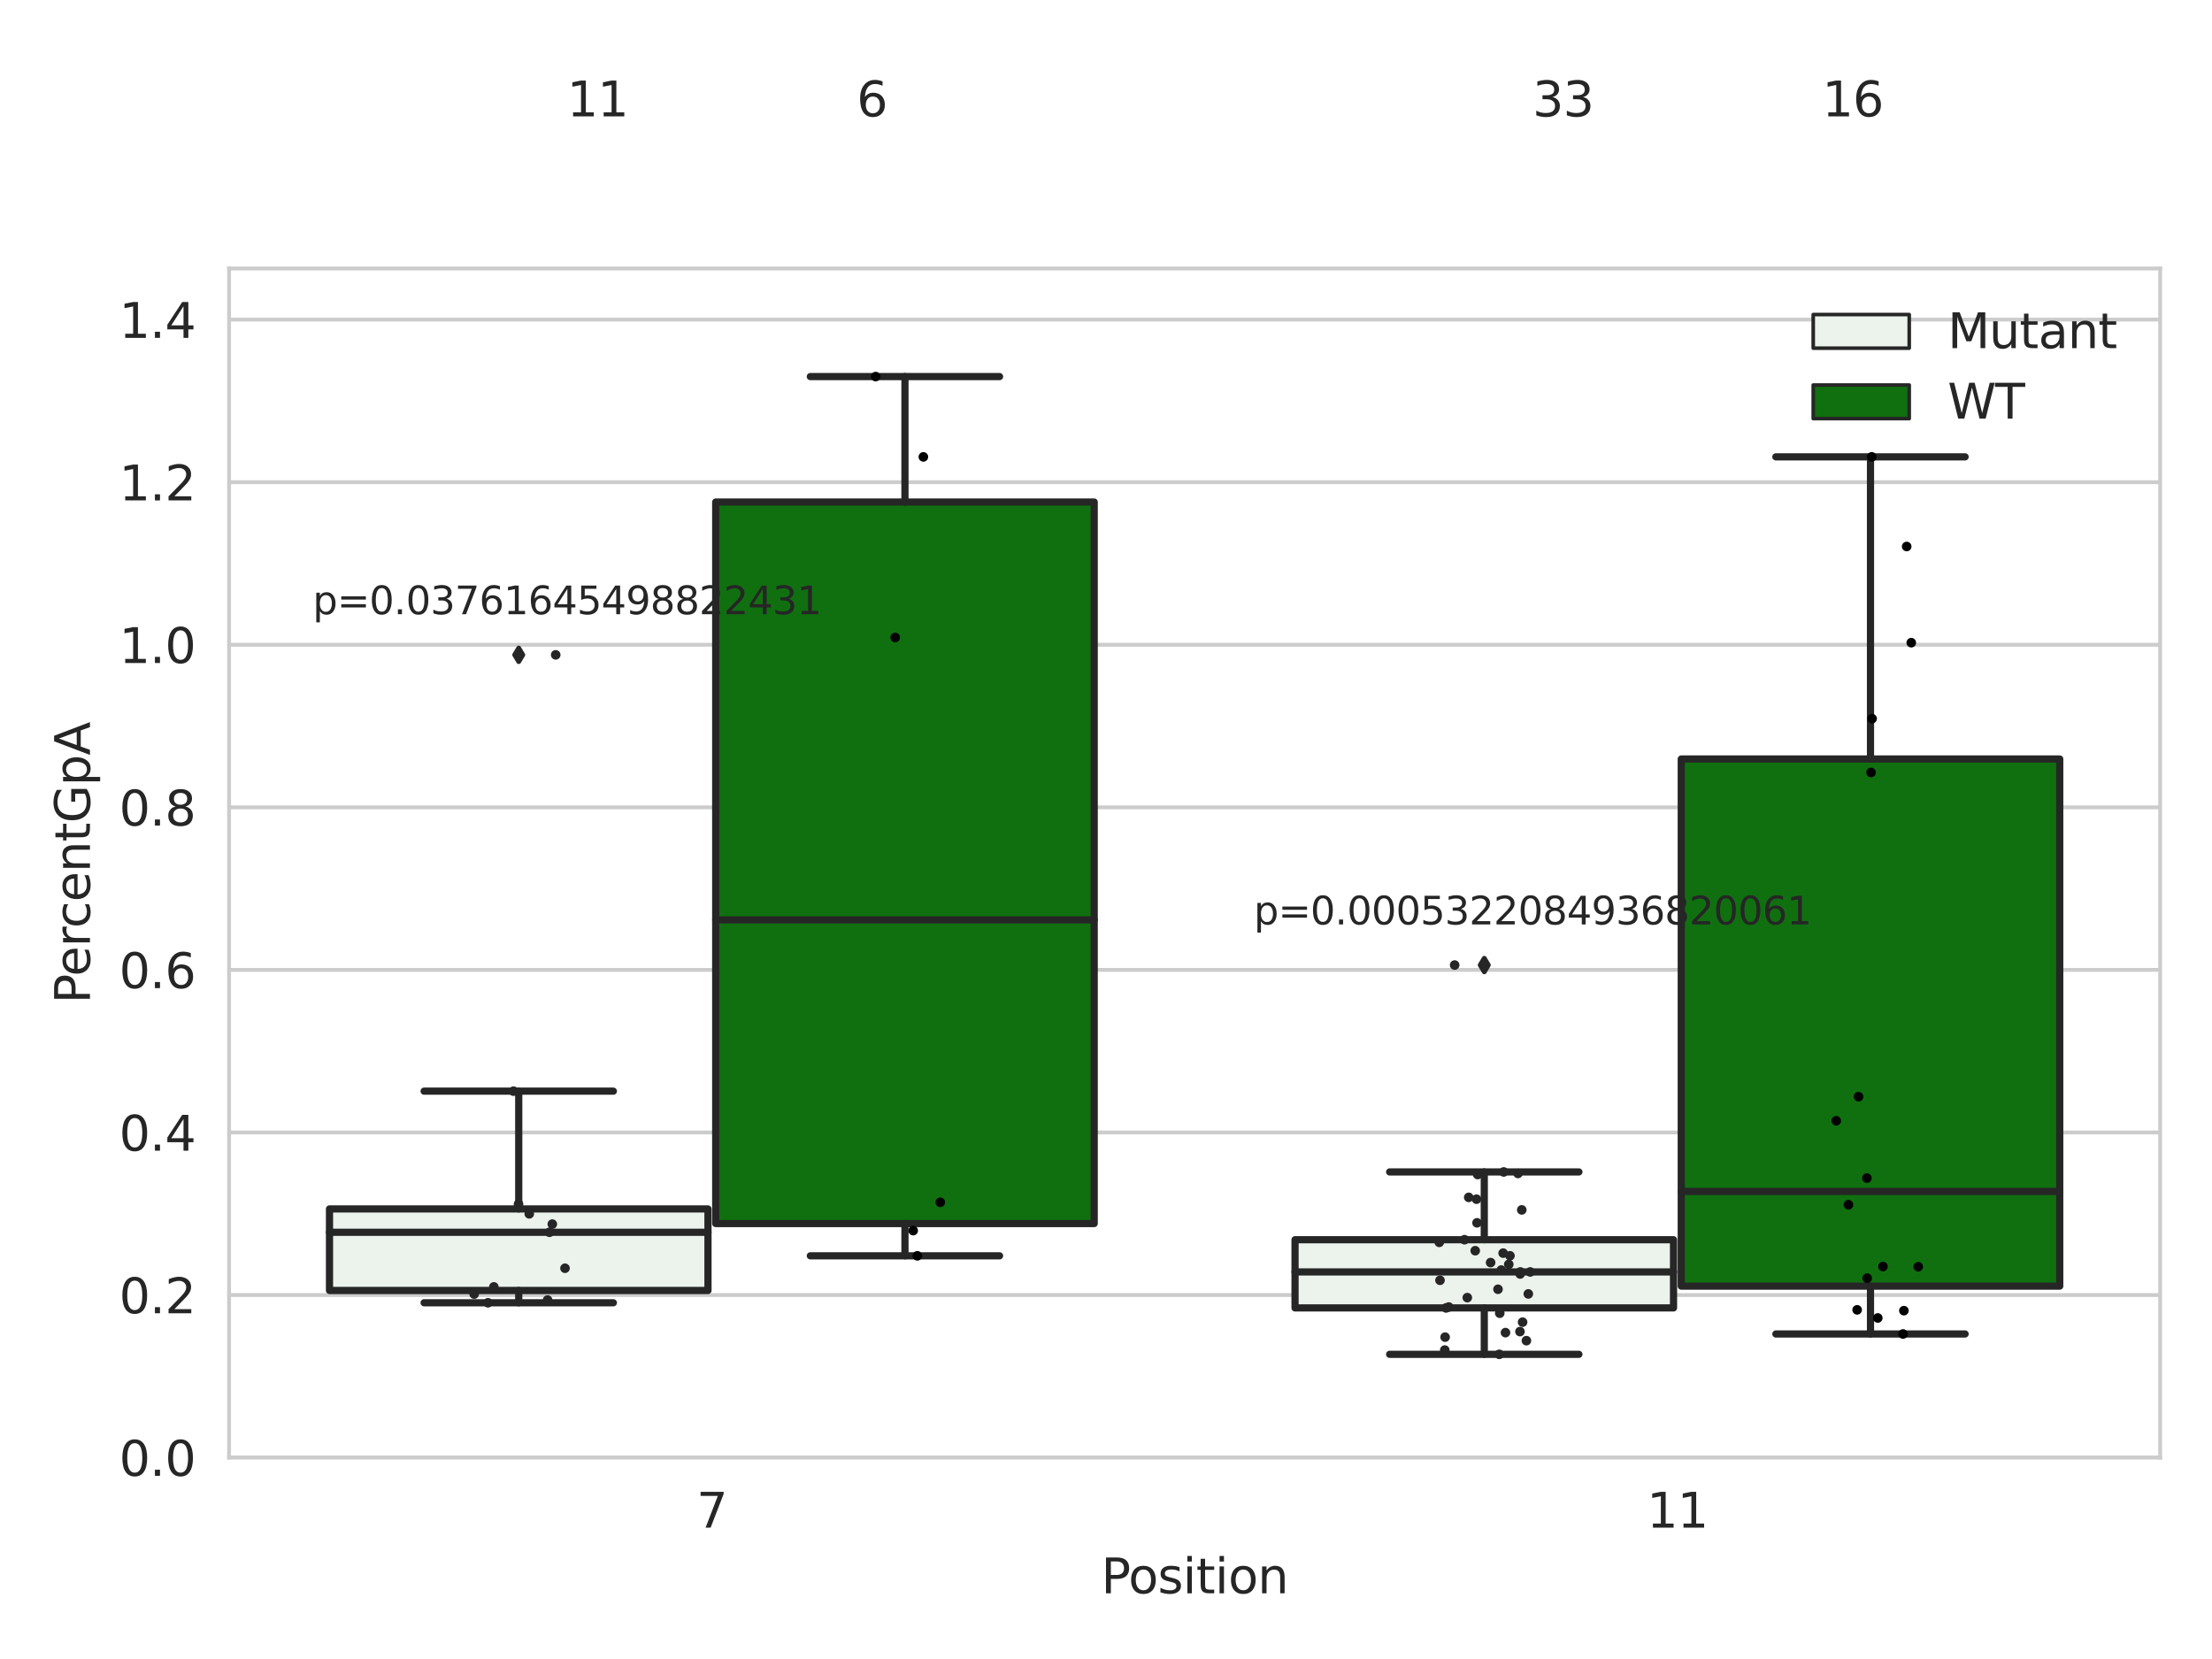 <?xml version="1.0" encoding="utf-8" standalone="no"?>
<!DOCTYPE svg PUBLIC "-//W3C//DTD SVG 1.1//EN"
  "http://www.w3.org/Graphics/SVG/1.1/DTD/svg11.dtd">
<svg xmlns:xlink="http://www.w3.org/1999/xlink" width="460.8pt" height="345.6pt" viewBox="0 0 460.8 345.6" xmlns="http://www.w3.org/2000/svg" version="1.1">
 <defs>
  <style type="text/css">*{stroke-linejoin: round; stroke-linecap: butt}</style>
 </defs>
 <g id="figure_1">
  <g id="patch_1">
   <path d="M 0 345.6 
L 460.8 345.6 
L 460.8 0 
L 0 0 
z
" style="fill: #ffffff"/>
  </g>
  <g id="axes_1">
   <g id="patch_2">
    <path d="M 47.72 303.64 
L 450 303.64 
L 450 55.93 
L 47.72 55.93 
z
" style="fill: #ffffff"/>
   </g>
   <g id="matplotlib.axis_1">
    <g id="xtick_1">
     <g id="text_1">
      <!-- 7 -->
      <g style="fill: #262626" transform="translate(145.109 318.238) scale(0.1 -0.1)">
       <defs>
        <path id="DejaVuSans-37" d="M 525 4666 
L 3525 4666 
L 3525 4397 
L 1831 0 
L 1172 0 
L 2766 4134 
L 525 4134 
L 525 4666 
z
" transform="scale(0.016)"/>
       </defs>
       <use xlink:href="#DejaVuSans-37"/>
      </g>
     </g>
    </g>
    <g id="xtick_2">
     <g id="text_2">
      <!-- 11 -->
      <g style="fill: #262626" transform="translate(343.067 318.238) scale(0.1 -0.1)">
       <defs>
        <path id="DejaVuSans-31" d="M 794 531 
L 1825 531 
L 1825 4091 
L 703 3866 
L 703 4441 
L 1819 4666 
L 2450 4666 
L 2450 531 
L 3481 531 
L 3481 0 
L 794 0 
L 794 531 
z
" transform="scale(0.016)"/>
       </defs>
       <use xlink:href="#DejaVuSans-31"/>
       <use xlink:href="#DejaVuSans-31" x="63.623"/>
      </g>
     </g>
    </g>
    <g id="text_3">
     <!-- Position -->
     <g style="fill: #262626" transform="translate(229.396 331.917) scale(0.1 -0.1)">
      <defs>
       <path id="DejaVuSans-50" d="M 1259 4147 
L 1259 2394 
L 2053 2394 
Q 2494 2394 2734 2622 
Q 2975 2850 2975 3272 
Q 2975 3691 2734 3919 
Q 2494 4147 2053 4147 
L 1259 4147 
z
M 628 4666 
L 2053 4666 
Q 2838 4666 3239 4311 
Q 3641 3956 3641 3272 
Q 3641 2581 3239 2228 
Q 2838 1875 2053 1875 
L 1259 1875 
L 1259 0 
L 628 0 
L 628 4666 
z
" transform="scale(0.016)"/>
       <path id="DejaVuSans-6f" d="M 1959 3097 
Q 1497 3097 1228 2736 
Q 959 2375 959 1747 
Q 959 1119 1226 758 
Q 1494 397 1959 397 
Q 2419 397 2687 759 
Q 2956 1122 2956 1747 
Q 2956 2369 2687 2733 
Q 2419 3097 1959 3097 
z
M 1959 3584 
Q 2709 3584 3137 3096 
Q 3566 2609 3566 1747 
Q 3566 888 3137 398 
Q 2709 -91 1959 -91 
Q 1206 -91 779 398 
Q 353 888 353 1747 
Q 353 2609 779 3096 
Q 1206 3584 1959 3584 
z
" transform="scale(0.016)"/>
       <path id="DejaVuSans-73" d="M 2834 3397 
L 2834 2853 
Q 2591 2978 2328 3040 
Q 2066 3103 1784 3103 
Q 1356 3103 1142 2972 
Q 928 2841 928 2578 
Q 928 2378 1081 2264 
Q 1234 2150 1697 2047 
L 1894 2003 
Q 2506 1872 2764 1633 
Q 3022 1394 3022 966 
Q 3022 478 2636 193 
Q 2250 -91 1575 -91 
Q 1294 -91 989 -36 
Q 684 19 347 128 
L 347 722 
Q 666 556 975 473 
Q 1284 391 1588 391 
Q 1994 391 2212 530 
Q 2431 669 2431 922 
Q 2431 1156 2273 1281 
Q 2116 1406 1581 1522 
L 1381 1569 
Q 847 1681 609 1914 
Q 372 2147 372 2553 
Q 372 3047 722 3315 
Q 1072 3584 1716 3584 
Q 2034 3584 2315 3537 
Q 2597 3491 2834 3397 
z
" transform="scale(0.016)"/>
       <path id="DejaVuSans-69" d="M 603 3500 
L 1178 3500 
L 1178 0 
L 603 0 
L 603 3500 
z
M 603 4863 
L 1178 4863 
L 1178 4134 
L 603 4134 
L 603 4863 
z
" transform="scale(0.016)"/>
       <path id="DejaVuSans-74" d="M 1172 4494 
L 1172 3500 
L 2356 3500 
L 2356 3053 
L 1172 3053 
L 1172 1153 
Q 1172 725 1289 603 
Q 1406 481 1766 481 
L 2356 481 
L 2356 0 
L 1766 0 
Q 1100 0 847 248 
Q 594 497 594 1153 
L 594 3053 
L 172 3053 
L 172 3500 
L 594 3500 
L 594 4494 
L 1172 4494 
z
" transform="scale(0.016)"/>
       <path id="DejaVuSans-6e" d="M 3513 2113 
L 3513 0 
L 2938 0 
L 2938 2094 
Q 2938 2591 2744 2837 
Q 2550 3084 2163 3084 
Q 1697 3084 1428 2787 
Q 1159 2491 1159 1978 
L 1159 0 
L 581 0 
L 581 3500 
L 1159 3500 
L 1159 2956 
Q 1366 3272 1645 3428 
Q 1925 3584 2291 3584 
Q 2894 3584 3203 3211 
Q 3513 2838 3513 2113 
z
" transform="scale(0.016)"/>
      </defs>
      <use xlink:href="#DejaVuSans-50"/>
      <use xlink:href="#DejaVuSans-6f" x="56.678"/>
      <use xlink:href="#DejaVuSans-73" x="117.859"/>
      <use xlink:href="#DejaVuSans-69" x="169.959"/>
      <use xlink:href="#DejaVuSans-74" x="197.742"/>
      <use xlink:href="#DejaVuSans-69" x="236.951"/>
      <use xlink:href="#DejaVuSans-6f" x="264.734"/>
      <use xlink:href="#DejaVuSans-6e" x="325.916"/>
     </g>
    </g>
   </g>
   <g id="matplotlib.axis_2">
    <g id="ytick_1">
     <g id="line2d_1">
      <path d="M 47.72 303.64 
L 450 303.64 
" clip-path="url(#pcd0d042f4f)" style="fill: none; stroke: #cccccc; stroke-width: 0.8; stroke-linecap: round"/>
     </g>
     <g id="text_4">
      <!-- 0.0 -->
      <g style="fill: #262626" transform="translate(24.817 307.439) scale(0.1 -0.1)">
       <defs>
        <path id="DejaVuSans-30" d="M 2034 4250 
Q 1547 4250 1301 3770 
Q 1056 3291 1056 2328 
Q 1056 1369 1301 889 
Q 1547 409 2034 409 
Q 2525 409 2770 889 
Q 3016 1369 3016 2328 
Q 3016 3291 2770 3770 
Q 2525 4250 2034 4250 
z
M 2034 4750 
Q 2819 4750 3233 4129 
Q 3647 3509 3647 2328 
Q 3647 1150 3233 529 
Q 2819 -91 2034 -91 
Q 1250 -91 836 529 
Q 422 1150 422 2328 
Q 422 3509 836 4129 
Q 1250 4750 2034 4750 
z
" transform="scale(0.016)"/>
        <path id="DejaVuSans-2e" d="M 684 794 
L 1344 794 
L 1344 0 
L 684 0 
L 684 794 
z
" transform="scale(0.016)"/>
       </defs>
       <use xlink:href="#DejaVuSans-30"/>
       <use xlink:href="#DejaVuSans-2e" x="63.623"/>
       <use xlink:href="#DejaVuSans-30" x="95.41"/>
      </g>
     </g>
    </g>
    <g id="ytick_2">
     <g id="line2d_2">
      <path d="M 47.72 269.774 
L 450 269.774 
" clip-path="url(#pcd0d042f4f)" style="fill: none; stroke: #cccccc; stroke-width: 0.8; stroke-linecap: round"/>
     </g>
     <g id="text_5">
      <!-- 0.2 -->
      <g style="fill: #262626" transform="translate(24.817 273.574) scale(0.1 -0.1)">
       <defs>
        <path id="DejaVuSans-32" d="M 1228 531 
L 3431 531 
L 3431 0 
L 469 0 
L 469 531 
Q 828 903 1448 1529 
Q 2069 2156 2228 2338 
Q 2531 2678 2651 2914 
Q 2772 3150 2772 3378 
Q 2772 3750 2511 3984 
Q 2250 4219 1831 4219 
Q 1534 4219 1204 4116 
Q 875 4013 500 3803 
L 500 4441 
Q 881 4594 1212 4672 
Q 1544 4750 1819 4750 
Q 2544 4750 2975 4387 
Q 3406 4025 3406 3419 
Q 3406 3131 3298 2873 
Q 3191 2616 2906 2266 
Q 2828 2175 2409 1742 
Q 1991 1309 1228 531 
z
" transform="scale(0.016)"/>
       </defs>
       <use xlink:href="#DejaVuSans-30"/>
       <use xlink:href="#DejaVuSans-2e" x="63.623"/>
       <use xlink:href="#DejaVuSans-32" x="95.41"/>
      </g>
     </g>
    </g>
    <g id="ytick_3">
     <g id="line2d_3">
      <path d="M 47.72 235.909 
L 450 235.909 
" clip-path="url(#pcd0d042f4f)" style="fill: none; stroke: #cccccc; stroke-width: 0.8; stroke-linecap: round"/>
     </g>
     <g id="text_6">
      <!-- 0.4 -->
      <g style="fill: #262626" transform="translate(24.817 239.708) scale(0.1 -0.1)">
       <defs>
        <path id="DejaVuSans-34" d="M 2419 4116 
L 825 1625 
L 2419 1625 
L 2419 4116 
z
M 2253 4666 
L 3047 4666 
L 3047 1625 
L 3713 1625 
L 3713 1100 
L 3047 1100 
L 3047 0 
L 2419 0 
L 2419 1100 
L 313 1100 
L 313 1709 
L 2253 4666 
z
" transform="scale(0.016)"/>
       </defs>
       <use xlink:href="#DejaVuSans-30"/>
       <use xlink:href="#DejaVuSans-2e" x="63.623"/>
       <use xlink:href="#DejaVuSans-34" x="95.41"/>
      </g>
     </g>
    </g>
    <g id="ytick_4">
     <g id="line2d_4">
      <path d="M 47.72 202.043 
L 450 202.043 
" clip-path="url(#pcd0d042f4f)" style="fill: none; stroke: #cccccc; stroke-width: 0.8; stroke-linecap: round"/>
     </g>
     <g id="text_7">
      <!-- 0.6 -->
      <g style="fill: #262626" transform="translate(24.817 205.842) scale(0.1 -0.1)">
       <defs>
        <path id="DejaVuSans-36" d="M 2113 2584 
Q 1688 2584 1439 2293 
Q 1191 2003 1191 1497 
Q 1191 994 1439 701 
Q 1688 409 2113 409 
Q 2538 409 2786 701 
Q 3034 994 3034 1497 
Q 3034 2003 2786 2293 
Q 2538 2584 2113 2584 
z
M 3366 4563 
L 3366 3988 
Q 3128 4100 2886 4159 
Q 2644 4219 2406 4219 
Q 1781 4219 1451 3797 
Q 1122 3375 1075 2522 
Q 1259 2794 1537 2939 
Q 1816 3084 2150 3084 
Q 2853 3084 3261 2657 
Q 3669 2231 3669 1497 
Q 3669 778 3244 343 
Q 2819 -91 2113 -91 
Q 1303 -91 875 529 
Q 447 1150 447 2328 
Q 447 3434 972 4092 
Q 1497 4750 2381 4750 
Q 2619 4750 2861 4703 
Q 3103 4656 3366 4563 
z
" transform="scale(0.016)"/>
       </defs>
       <use xlink:href="#DejaVuSans-30"/>
       <use xlink:href="#DejaVuSans-2e" x="63.623"/>
       <use xlink:href="#DejaVuSans-36" x="95.41"/>
      </g>
     </g>
    </g>
    <g id="ytick_5">
     <g id="line2d_5">
      <path d="M 47.72 168.177 
L 450 168.177 
" clip-path="url(#pcd0d042f4f)" style="fill: none; stroke: #cccccc; stroke-width: 0.8; stroke-linecap: round"/>
     </g>
     <g id="text_8">
      <!-- 0.8 -->
      <g style="fill: #262626" transform="translate(24.817 171.977) scale(0.1 -0.1)">
       <defs>
        <path id="DejaVuSans-38" d="M 2034 2216 
Q 1584 2216 1326 1975 
Q 1069 1734 1069 1313 
Q 1069 891 1326 650 
Q 1584 409 2034 409 
Q 2484 409 2743 651 
Q 3003 894 3003 1313 
Q 3003 1734 2745 1975 
Q 2488 2216 2034 2216 
z
M 1403 2484 
Q 997 2584 770 2862 
Q 544 3141 544 3541 
Q 544 4100 942 4425 
Q 1341 4750 2034 4750 
Q 2731 4750 3128 4425 
Q 3525 4100 3525 3541 
Q 3525 3141 3298 2862 
Q 3072 2584 2669 2484 
Q 3125 2378 3379 2068 
Q 3634 1759 3634 1313 
Q 3634 634 3220 271 
Q 2806 -91 2034 -91 
Q 1263 -91 848 271 
Q 434 634 434 1313 
Q 434 1759 690 2068 
Q 947 2378 1403 2484 
z
M 1172 3481 
Q 1172 3119 1398 2916 
Q 1625 2713 2034 2713 
Q 2441 2713 2670 2916 
Q 2900 3119 2900 3481 
Q 2900 3844 2670 4047 
Q 2441 4250 2034 4250 
Q 1625 4250 1398 4047 
Q 1172 3844 1172 3481 
z
" transform="scale(0.016)"/>
       </defs>
       <use xlink:href="#DejaVuSans-30"/>
       <use xlink:href="#DejaVuSans-2e" x="63.623"/>
       <use xlink:href="#DejaVuSans-38" x="95.41"/>
      </g>
     </g>
    </g>
    <g id="ytick_6">
     <g id="line2d_6">
      <path d="M 47.72 134.312 
L 450 134.312 
" clip-path="url(#pcd0d042f4f)" style="fill: none; stroke: #cccccc; stroke-width: 0.8; stroke-linecap: round"/>
     </g>
     <g id="text_9">
      <!-- 1.0 -->
      <g style="fill: #262626" transform="translate(24.817 138.111) scale(0.1 -0.1)">
       <use xlink:href="#DejaVuSans-31"/>
       <use xlink:href="#DejaVuSans-2e" x="63.623"/>
       <use xlink:href="#DejaVuSans-30" x="95.41"/>
      </g>
     </g>
    </g>
    <g id="ytick_7">
     <g id="line2d_7">
      <path d="M 47.72 100.446 
L 450 100.446 
" clip-path="url(#pcd0d042f4f)" style="fill: none; stroke: #cccccc; stroke-width: 0.8; stroke-linecap: round"/>
     </g>
     <g id="text_10">
      <!-- 1.2 -->
      <g style="fill: #262626" transform="translate(24.817 104.245) scale(0.1 -0.1)">
       <use xlink:href="#DejaVuSans-31"/>
       <use xlink:href="#DejaVuSans-2e" x="63.623"/>
       <use xlink:href="#DejaVuSans-32" x="95.41"/>
      </g>
     </g>
    </g>
    <g id="ytick_8">
     <g id="line2d_8">
      <path d="M 47.72 66.58 
L 450 66.58 
" clip-path="url(#pcd0d042f4f)" style="fill: none; stroke: #cccccc; stroke-width: 0.8; stroke-linecap: round"/>
     </g>
     <g id="text_11">
      <!-- 1.4 -->
      <g style="fill: #262626" transform="translate(24.817 70.38) scale(0.1 -0.1)">
       <use xlink:href="#DejaVuSans-31"/>
       <use xlink:href="#DejaVuSans-2e" x="63.623"/>
       <use xlink:href="#DejaVuSans-34" x="95.41"/>
      </g>
     </g>
    </g>
    <g id="text_12">
     <!-- PercentGpA -->
     <g style="fill: #262626" transform="translate(18.737 209.062) rotate(-90) scale(0.1 -0.1)">
      <defs>
       <path id="DejaVuSans-65" d="M 3597 1894 
L 3597 1613 
L 953 1613 
Q 991 1019 1311 708 
Q 1631 397 2203 397 
Q 2534 397 2845 478 
Q 3156 559 3463 722 
L 3463 178 
Q 3153 47 2828 -22 
Q 2503 -91 2169 -91 
Q 1331 -91 842 396 
Q 353 884 353 1716 
Q 353 2575 817 3079 
Q 1281 3584 2069 3584 
Q 2775 3584 3186 3129 
Q 3597 2675 3597 1894 
z
M 3022 2063 
Q 3016 2534 2758 2815 
Q 2500 3097 2075 3097 
Q 1594 3097 1305 2825 
Q 1016 2553 972 2059 
L 3022 2063 
z
" transform="scale(0.016)"/>
       <path id="DejaVuSans-72" d="M 2631 2963 
Q 2534 3019 2420 3045 
Q 2306 3072 2169 3072 
Q 1681 3072 1420 2755 
Q 1159 2438 1159 1844 
L 1159 0 
L 581 0 
L 581 3500 
L 1159 3500 
L 1159 2956 
Q 1341 3275 1631 3429 
Q 1922 3584 2338 3584 
Q 2397 3584 2469 3576 
Q 2541 3569 2628 3553 
L 2631 2963 
z
" transform="scale(0.016)"/>
       <path id="DejaVuSans-63" d="M 3122 3366 
L 3122 2828 
Q 2878 2963 2633 3030 
Q 2388 3097 2138 3097 
Q 1578 3097 1268 2742 
Q 959 2388 959 1747 
Q 959 1106 1268 751 
Q 1578 397 2138 397 
Q 2388 397 2633 464 
Q 2878 531 3122 666 
L 3122 134 
Q 2881 22 2623 -34 
Q 2366 -91 2075 -91 
Q 1284 -91 818 406 
Q 353 903 353 1747 
Q 353 2603 823 3093 
Q 1294 3584 2113 3584 
Q 2378 3584 2631 3529 
Q 2884 3475 3122 3366 
z
" transform="scale(0.016)"/>
       <path id="DejaVuSans-47" d="M 3809 666 
L 3809 1919 
L 2778 1919 
L 2778 2438 
L 4434 2438 
L 4434 434 
Q 4069 175 3628 42 
Q 3188 -91 2688 -91 
Q 1594 -91 976 548 
Q 359 1188 359 2328 
Q 359 3472 976 4111 
Q 1594 4750 2688 4750 
Q 3144 4750 3555 4637 
Q 3966 4525 4313 4306 
L 4313 3634 
Q 3963 3931 3569 4081 
Q 3175 4231 2741 4231 
Q 1884 4231 1454 3753 
Q 1025 3275 1025 2328 
Q 1025 1384 1454 906 
Q 1884 428 2741 428 
Q 3075 428 3337 486 
Q 3600 544 3809 666 
z
" transform="scale(0.016)"/>
       <path id="DejaVuSans-70" d="M 1159 525 
L 1159 -1331 
L 581 -1331 
L 581 3500 
L 1159 3500 
L 1159 2969 
Q 1341 3281 1617 3432 
Q 1894 3584 2278 3584 
Q 2916 3584 3314 3078 
Q 3713 2572 3713 1747 
Q 3713 922 3314 415 
Q 2916 -91 2278 -91 
Q 1894 -91 1617 61 
Q 1341 213 1159 525 
z
M 3116 1747 
Q 3116 2381 2855 2742 
Q 2594 3103 2138 3103 
Q 1681 3103 1420 2742 
Q 1159 2381 1159 1747 
Q 1159 1113 1420 752 
Q 1681 391 2138 391 
Q 2594 391 2855 752 
Q 3116 1113 3116 1747 
z
" transform="scale(0.016)"/>
       <path id="DejaVuSans-41" d="M 2188 4044 
L 1331 1722 
L 3047 1722 
L 2188 4044 
z
M 1831 4666 
L 2547 4666 
L 4325 0 
L 3669 0 
L 3244 1197 
L 1141 1197 
L 716 0 
L 50 0 
L 1831 4666 
z
" transform="scale(0.016)"/>
      </defs>
      <use xlink:href="#DejaVuSans-50"/>
      <use xlink:href="#DejaVuSans-65" x="56.678"/>
      <use xlink:href="#DejaVuSans-72" x="118.201"/>
      <use xlink:href="#DejaVuSans-63" x="157.064"/>
      <use xlink:href="#DejaVuSans-65" x="212.045"/>
      <use xlink:href="#DejaVuSans-6e" x="273.568"/>
      <use xlink:href="#DejaVuSans-74" x="336.947"/>
      <use xlink:href="#DejaVuSans-47" x="376.156"/>
      <use xlink:href="#DejaVuSans-70" x="453.646"/>
      <use xlink:href="#DejaVuSans-41" x="517.123"/>
     </g>
    </g>
   </g>
   <g id="patch_3">
    <path d="M 68.639 268.831 
L 147.485 268.831 
L 147.485 251.844 
L 68.639 251.844 
L 68.639 268.831 
z
" clip-path="url(#pcd0d042f4f)" style="fill: #ecf2ec; stroke: #262626; stroke-width: 1.5; stroke-linejoin: miter"/>
   </g>
   <g id="patch_4">
    <path d="M 149.095 254.885 
L 227.941 254.885 
L 227.941 104.585 
L 149.095 104.585 
L 149.095 254.885 
z
" clip-path="url(#pcd0d042f4f)" style="fill: #107010; stroke: #262626; stroke-width: 1.5; stroke-linejoin: miter"/>
   </g>
   <g id="patch_5">
    <path d="M 269.779 272.467 
L 348.625 272.467 
L 348.625 258.253 
L 269.779 258.253 
L 269.779 272.467 
z
" clip-path="url(#pcd0d042f4f)" style="fill: #ecf2ec; stroke: #262626; stroke-width: 1.5; stroke-linejoin: miter"/>
   </g>
   <g id="patch_6">
    <path d="M 350.235 267.923 
L 429.081 267.923 
L 429.081 158.115 
L 350.235 158.115 
L 350.235 267.923 
z
" clip-path="url(#pcd0d042f4f)" style="fill: #107010; stroke: #262626; stroke-width: 1.5; stroke-linejoin: miter"/>
   </g>
   <g id="patch_7">
    <path d="M 148.29 303.64 
L 148.29 303.64 
L 148.29 303.64 
L 148.29 303.64 
z
" clip-path="url(#pcd0d042f4f)" style="fill: #ecf2ec; stroke: #262626; stroke-width: 0.75; stroke-linejoin: miter"/>
   </g>
   <g id="patch_8">
    <path d="M 148.29 303.64 
L 148.29 303.64 
L 148.29 303.64 
L 148.29 303.64 
z
" clip-path="url(#pcd0d042f4f)" style="fill: #107010; stroke: #262626; stroke-width: 0.75; stroke-linejoin: miter"/>
   </g>
   <g id="PathCollection_1"/>
   <g id="PathCollection_2"/>
   <g id="line2d_9">
    <path d="M 108.062 268.831 
L 108.062 271.39 
" clip-path="url(#pcd0d042f4f)" style="fill: none; stroke: #262626; stroke-width: 1.5; stroke-linecap: round"/>
   </g>
   <g id="line2d_10">
    <path d="M 108.062 251.844 
L 108.062 227.308 
" clip-path="url(#pcd0d042f4f)" style="fill: none; stroke: #262626; stroke-width: 1.5; stroke-linecap: round"/>
   </g>
   <g id="line2d_11">
    <path d="M 88.35 271.39 
L 127.774 271.39 
" clip-path="url(#pcd0d042f4f)" style="fill: none; stroke: #262626; stroke-width: 1.5; stroke-linecap: round"/>
   </g>
   <g id="line2d_12">
    <path d="M 88.35 227.308 
L 127.774 227.308 
" clip-path="url(#pcd0d042f4f)" style="fill: none; stroke: #262626; stroke-width: 1.5; stroke-linecap: round"/>
   </g>
   <g id="line2d_13">
    <defs>
     <path id="m88ed0e030f" d="M -0 1.414 
L 0.849 0 
L 0 -1.414 
L -0.849 -0 
z
" style="stroke: #262626; stroke-linejoin: miter"/>
    </defs>
    <g clip-path="url(#pcd0d042f4f)">
     <use xlink:href="#m88ed0e030f" x="108.062" y="136.416" style="fill: #262626; stroke: #262626; stroke-linejoin: miter"/>
    </g>
   </g>
   <g id="line2d_14">
    <path d="M 188.518 254.885 
L 188.518 261.612 
" clip-path="url(#pcd0d042f4f)" style="fill: none; stroke: #262626; stroke-width: 1.5; stroke-linecap: round"/>
   </g>
   <g id="line2d_15">
    <path d="M 188.518 104.585 
L 188.518 78.449 
" clip-path="url(#pcd0d042f4f)" style="fill: none; stroke: #262626; stroke-width: 1.5; stroke-linecap: round"/>
   </g>
   <g id="line2d_16">
    <path d="M 168.806 261.612 
L 208.23 261.612 
" clip-path="url(#pcd0d042f4f)" style="fill: none; stroke: #262626; stroke-width: 1.5; stroke-linecap: round"/>
   </g>
   <g id="line2d_17">
    <path d="M 168.806 78.449 
L 208.23 78.449 
" clip-path="url(#pcd0d042f4f)" style="fill: none; stroke: #262626; stroke-width: 1.5; stroke-linecap: round"/>
   </g>
   <g id="line2d_18"/>
   <g id="line2d_19">
    <path d="M 309.202 272.467 
L 309.202 282.131 
" clip-path="url(#pcd0d042f4f)" style="fill: none; stroke: #262626; stroke-width: 1.5; stroke-linecap: round"/>
   </g>
   <g id="line2d_20">
    <path d="M 309.202 258.253 
L 309.202 244.137 
" clip-path="url(#pcd0d042f4f)" style="fill: none; stroke: #262626; stroke-width: 1.5; stroke-linecap: round"/>
   </g>
   <g id="line2d_21">
    <path d="M 289.49 282.131 
L 328.914 282.131 
" clip-path="url(#pcd0d042f4f)" style="fill: none; stroke: #262626; stroke-width: 1.5; stroke-linecap: round"/>
   </g>
   <g id="line2d_22">
    <path d="M 289.49 244.137 
L 328.914 244.137 
" clip-path="url(#pcd0d042f4f)" style="fill: none; stroke: #262626; stroke-width: 1.5; stroke-linecap: round"/>
   </g>
   <g id="line2d_23">
    <g clip-path="url(#pcd0d042f4f)">
     <use xlink:href="#m88ed0e030f" x="309.202" y="201.038" style="fill: #262626; stroke: #262626; stroke-linejoin: miter"/>
    </g>
   </g>
   <g id="line2d_24">
    <path d="M 389.658 267.923 
L 389.658 277.892 
" clip-path="url(#pcd0d042f4f)" style="fill: none; stroke: #262626; stroke-width: 1.5; stroke-linecap: round"/>
   </g>
   <g id="line2d_25">
    <path d="M 389.658 158.115 
L 389.658 95.17 
" clip-path="url(#pcd0d042f4f)" style="fill: none; stroke: #262626; stroke-width: 1.5; stroke-linecap: round"/>
   </g>
   <g id="line2d_26">
    <path d="M 369.946 277.892 
L 409.37 277.892 
" clip-path="url(#pcd0d042f4f)" style="fill: none; stroke: #262626; stroke-width: 1.5; stroke-linecap: round"/>
   </g>
   <g id="line2d_27">
    <path d="M 369.946 95.17 
L 409.37 95.17 
" clip-path="url(#pcd0d042f4f)" style="fill: none; stroke: #262626; stroke-width: 1.5; stroke-linecap: round"/>
   </g>
   <g id="line2d_28"/>
   <g id="line2d_29">
    <path d="M 68.639 256.707 
L 147.485 256.707 
" clip-path="url(#pcd0d042f4f)" style="fill: none; stroke: #262626; stroke-width: 1.5; stroke-linecap: round"/>
   </g>
   <g id="line2d_30">
    <path d="M 149.095 191.633 
L 227.941 191.633 
" clip-path="url(#pcd0d042f4f)" style="fill: none; stroke: #262626; stroke-width: 1.5; stroke-linecap: round"/>
   </g>
   <g id="line2d_31">
    <path d="M 269.779 264.968 
L 348.625 264.968 
" clip-path="url(#pcd0d042f4f)" style="fill: none; stroke: #262626; stroke-width: 1.5; stroke-linecap: round"/>
   </g>
   <g id="line2d_32">
    <path d="M 350.235 248.191 
L 429.081 248.191 
" clip-path="url(#pcd0d042f4f)" style="fill: none; stroke: #262626; stroke-width: 1.5; stroke-linecap: round"/>
   </g>
   <g id="patch_9">
    <path d="M 47.72 303.64 
L 47.72 55.93 
" style="fill: none; stroke: #cccccc; stroke-width: 0.8; stroke-linejoin: miter; stroke-linecap: square"/>
   </g>
   <g id="patch_10">
    <path d="M 450 303.64 
L 450 55.93 
" style="fill: none; stroke: #cccccc; stroke-width: 0.8; stroke-linejoin: miter; stroke-linecap: square"/>
   </g>
   <g id="patch_11">
    <path d="M 47.72 303.64 
L 450 303.64 
" style="fill: none; stroke: #cccccc; stroke-width: 0.8; stroke-linejoin: miter; stroke-linecap: square"/>
   </g>
   <g id="patch_12">
    <path d="M 47.72 55.93 
L 450 55.93 
" style="fill: none; stroke: #cccccc; stroke-width: 0.8; stroke-linejoin: miter; stroke-linecap: square"/>
   </g>
   <g id="PathCollection_3">
    <defs>
     <path id="C0_0_307a2c5c1e" d="M 0 1 
C 0.265 1 0.52 0.895 0.707 0.707 
C 0.895 0.52 1 0.265 1 -0 
C 1 -0.265 0.895 -0.52 0.707 -0.707 
C 0.52 -0.895 0.265 -1 0 -1 
C -0.265 -1 -0.52 -0.895 -0.707 -0.707 
C -0.895 -0.52 -1 -0.265 -1 0 
C -1 0.265 -0.895 0.52 -0.707 0.707 
C -0.52 0.895 -0.265 1 0 1 
z
"/>
    </defs>
    <g clip-path="url(#pcd0d042f4f)">
     <use xlink:href="#C0_0_307a2c5c1e" x="115.059" y="255.005" style="fill: #262626"/>
    </g>
    <g clip-path="url(#pcd0d042f4f)">
     <use xlink:href="#C0_0_307a2c5c1e" x="108.02" y="250.822" style="fill: #262626"/>
    </g>
    <g clip-path="url(#pcd0d042f4f)">
     <use xlink:href="#C0_0_307a2c5c1e" x="115.766" y="136.416" style="fill: #262626"/>
    </g>
    <g clip-path="url(#pcd0d042f4f)">
     <use xlink:href="#C0_0_307a2c5c1e" x="106.975" y="227.308" style="fill: #262626"/>
    </g>
    <g clip-path="url(#pcd0d042f4f)">
     <use xlink:href="#C0_0_307a2c5c1e" x="114.466" y="256.707" style="fill: #262626"/>
    </g>
    <g clip-path="url(#pcd0d042f4f)">
     <use xlink:href="#C0_0_307a2c5c1e" x="98.779" y="269.579" style="fill: #262626"/>
    </g>
    <g clip-path="url(#pcd0d042f4f)">
     <use xlink:href="#C0_0_307a2c5c1e" x="114.075" y="270.815" style="fill: #262626"/>
    </g>
    <g clip-path="url(#pcd0d042f4f)">
     <use xlink:href="#C0_0_307a2c5c1e" x="101.652" y="271.39" style="fill: #262626"/>
    </g>
    <g clip-path="url(#pcd0d042f4f)">
     <use xlink:href="#C0_0_307a2c5c1e" x="102.88" y="268.084" style="fill: #262626"/>
    </g>
    <g clip-path="url(#pcd0d042f4f)">
     <use xlink:href="#C0_0_307a2c5c1e" x="110.255" y="252.865" style="fill: #262626"/>
    </g>
    <g clip-path="url(#pcd0d042f4f)">
     <use xlink:href="#C0_0_307a2c5c1e" x="117.701" y="264.198" style="fill: #262626"/>
    </g>
   </g>
   <g id="PathCollection_4">
    <defs>
     <path id="C1_0_59e59b2519" d="M 0 1 
C 0.265 1 0.52 0.895 0.707 0.707 
C 0.895 0.52 1 0.265 1 -0 
C 1 -0.265 0.895 -0.52 0.707 -0.707 
C 0.52 -0.895 0.265 -1 0 -1 
C -0.265 -1 -0.52 -0.895 -0.707 -0.707 
C -0.895 -0.52 -1 -0.265 -1 0 
C -1 0.265 -0.895 0.52 -0.707 0.707 
C -0.52 0.895 -0.265 1 0 1 
z
"/>
    </defs>
    <g clip-path="url(#pcd0d042f4f)">
     <use xlink:href="#C1_0_59e59b2519" x="182.42" y="78.449"/>
    </g>
    <g clip-path="url(#pcd0d042f4f)">
     <use xlink:href="#C1_0_59e59b2519" x="186.49" y="132.805"/>
    </g>
    <g clip-path="url(#pcd0d042f4f)">
     <use xlink:href="#C1_0_59e59b2519" x="190.235" y="256.359"/>
    </g>
    <g clip-path="url(#pcd0d042f4f)">
     <use xlink:href="#C1_0_59e59b2519" x="195.881" y="250.46"/>
    </g>
    <g clip-path="url(#pcd0d042f4f)">
     <use xlink:href="#C1_0_59e59b2519" x="191.101" y="261.612"/>
    </g>
    <g clip-path="url(#pcd0d042f4f)">
     <use xlink:href="#C1_0_59e59b2519" x="192.356" y="95.178"/>
    </g>
   </g>
   <g id="PathCollection_5">
    <defs>
     <path id="C2_0_bb5c5c995e" d="M 0 1 
C 0.265 1 0.52 0.895 0.707 0.707 
C 0.895 0.52 1 0.265 1 -0 
C 1 -0.265 0.895 -0.52 0.707 -0.707 
C 0.52 -0.895 0.265 -1 0 -1 
C -0.265 -1 -0.52 -0.895 -0.707 -0.707 
C -0.895 -0.52 -1 -0.265 -1 0 
C -1 0.265 -0.895 0.52 -0.707 0.707 
C -0.52 0.895 -0.265 1 0 1 
z
"/>
    </defs>
    <g clip-path="url(#pcd0d042f4f)">
     <use xlink:href="#C2_0_bb5c5c995e" x="316.674" y="265.395" style="fill: #262626"/>
    </g>
    <g clip-path="url(#pcd0d042f4f)">
     <use xlink:href="#C2_0_bb5c5c995e" x="307.828" y="244.683" style="fill: #262626"/>
    </g>
    <g clip-path="url(#pcd0d042f4f)">
     <use xlink:href="#C2_0_bb5c5c995e" x="314.305" y="263.388" style="fill: #262626"/>
    </g>
    <g clip-path="url(#pcd0d042f4f)">
     <use xlink:href="#C2_0_bb5c5c995e" x="305.082" y="258.253" style="fill: #262626"/>
    </g>
    <g clip-path="url(#pcd0d042f4f)">
     <use xlink:href="#C2_0_bb5c5c995e" x="307.691" y="254.737" style="fill: #262626"/>
    </g>
    <g clip-path="url(#pcd0d042f4f)">
     <use xlink:href="#C2_0_bb5c5c995e" x="318.377" y="269.546" style="fill: #262626"/>
    </g>
    <g clip-path="url(#pcd0d042f4f)">
     <use xlink:href="#C2_0_bb5c5c995e" x="316.634" y="277.397" style="fill: #262626"/>
    </g>
    <g clip-path="url(#pcd0d042f4f)">
     <use xlink:href="#C2_0_bb5c5c995e" x="312.061" y="268.576" style="fill: #262626"/>
    </g>
    <g clip-path="url(#pcd0d042f4f)">
     <use xlink:href="#C2_0_bb5c5c995e" x="312.429" y="273.564" style="fill: #262626"/>
    </g>
    <g clip-path="url(#pcd0d042f4f)">
     <use xlink:href="#C2_0_bb5c5c995e" x="313.13" y="261.049" style="fill: #262626"/>
    </g>
    <g clip-path="url(#pcd0d042f4f)">
     <use xlink:href="#C2_0_bb5c5c995e" x="299.83" y="258.805" style="fill: #262626"/>
    </g>
    <g clip-path="url(#pcd0d042f4f)">
     <use xlink:href="#C2_0_bb5c5c995e" x="305.963" y="249.434" style="fill: #262626"/>
    </g>
    <g clip-path="url(#pcd0d042f4f)">
     <use xlink:href="#C2_0_bb5c5c995e" x="317.013" y="252.045" style="fill: #262626"/>
    </g>
    <g clip-path="url(#pcd0d042f4f)">
     <use xlink:href="#C2_0_bb5c5c995e" x="314.553" y="261.601" style="fill: #262626"/>
    </g>
    <g clip-path="url(#pcd0d042f4f)">
     <use xlink:href="#C2_0_bb5c5c995e" x="303.033" y="201.038" style="fill: #262626"/>
    </g>
    <g clip-path="url(#pcd0d042f4f)">
     <use xlink:href="#C2_0_bb5c5c995e" x="307.316" y="260.546" style="fill: #262626"/>
    </g>
    <g clip-path="url(#pcd0d042f4f)">
     <use xlink:href="#C2_0_bb5c5c995e" x="318.775" y="264.968" style="fill: #262626"/>
    </g>
    <g clip-path="url(#pcd0d042f4f)">
     <use xlink:href="#C2_0_bb5c5c995e" x="316.229" y="244.452" style="fill: #262626"/>
    </g>
    <g clip-path="url(#pcd0d042f4f)">
     <use xlink:href="#C2_0_bb5c5c995e" x="301.044" y="278.55" style="fill: #262626"/>
    </g>
    <g clip-path="url(#pcd0d042f4f)">
     <use xlink:href="#C2_0_bb5c5c995e" x="313.62" y="277.608" style="fill: #262626"/>
    </g>
    <g clip-path="url(#pcd0d042f4f)">
     <use xlink:href="#C2_0_bb5c5c995e" x="317.979" y="279.286" style="fill: #262626"/>
    </g>
    <g clip-path="url(#pcd0d042f4f)">
     <use xlink:href="#C2_0_bb5c5c995e" x="301.24" y="272.467" style="fill: #262626"/>
    </g>
    <g clip-path="url(#pcd0d042f4f)">
     <use xlink:href="#C2_0_bb5c5c995e" x="317.183" y="275.428" style="fill: #262626"/>
    </g>
    <g clip-path="url(#pcd0d042f4f)">
     <use xlink:href="#C2_0_bb5c5c995e" x="310.522" y="263.016" style="fill: #262626"/>
    </g>
    <g clip-path="url(#pcd0d042f4f)">
     <use xlink:href="#C2_0_bb5c5c995e" x="313.251" y="244.137" style="fill: #262626"/>
    </g>
    <g clip-path="url(#pcd0d042f4f)">
     <use xlink:href="#C2_0_bb5c5c995e" x="307.587" y="249.811" style="fill: #262626"/>
    </g>
    <g clip-path="url(#pcd0d042f4f)">
     <use xlink:href="#C2_0_bb5c5c995e" x="300.972" y="281.243" style="fill: #262626"/>
    </g>
    <g clip-path="url(#pcd0d042f4f)">
     <use xlink:href="#C2_0_bb5c5c995e" x="305.666" y="270.318" style="fill: #262626"/>
    </g>
    <g clip-path="url(#pcd0d042f4f)">
     <use xlink:href="#C2_0_bb5c5c995e" x="301.809" y="272.276" style="fill: #262626"/>
    </g>
    <g clip-path="url(#pcd0d042f4f)">
     <use xlink:href="#C2_0_bb5c5c995e" x="316.712" y="264.969" style="fill: #262626"/>
    </g>
    <g clip-path="url(#pcd0d042f4f)">
     <use xlink:href="#C2_0_bb5c5c995e" x="299.978" y="266.708" style="fill: #262626"/>
    </g>
    <g clip-path="url(#pcd0d042f4f)">
     <use xlink:href="#C2_0_bb5c5c995e" x="312.734" y="264.582" style="fill: #262626"/>
    </g>
    <g clip-path="url(#pcd0d042f4f)">
     <use xlink:href="#C2_0_bb5c5c995e" x="312.329" y="282.131" style="fill: #262626"/>
    </g>
   </g>
   <g id="PathCollection_6">
    <defs>
     <path id="C3_0_e321b9c231" d="M 0 1 
C 0.265 1 0.52 0.895 0.707 0.707 
C 0.895 0.52 1 0.265 1 -0 
C 1 -0.265 0.895 -0.52 0.707 -0.707 
C 0.52 -0.895 0.265 -1 0 -1 
C -0.265 -1 -0.52 -0.895 -0.707 -0.707 
C -0.895 -0.52 -1 -0.265 -1 0 
C -1 0.265 -0.895 0.52 -0.707 0.707 
C -0.52 0.895 -0.265 1 0 1 
z
"/>
    </defs>
    <g clip-path="url(#pcd0d042f4f)">
     <use xlink:href="#C3_0_e321b9c231" x="389.778" y="160.916"/>
    </g>
    <g clip-path="url(#pcd0d042f4f)">
     <use xlink:href="#C3_0_e321b9c231" x="396.436" y="277.892"/>
    </g>
    <g clip-path="url(#pcd0d042f4f)">
     <use xlink:href="#C3_0_e321b9c231" x="386.876" y="272.867"/>
    </g>
    <g clip-path="url(#pcd0d042f4f)">
     <use xlink:href="#C3_0_e321b9c231" x="388.967" y="266.274"/>
    </g>
    <g clip-path="url(#pcd0d042f4f)">
     <use xlink:href="#C3_0_e321b9c231" x="396.615" y="273.034"/>
    </g>
    <g clip-path="url(#pcd0d042f4f)">
     <use xlink:href="#C3_0_e321b9c231" x="391.176" y="274.556"/>
    </g>
    <g clip-path="url(#pcd0d042f4f)">
     <use xlink:href="#C3_0_e321b9c231" x="387.174" y="228.451"/>
    </g>
    <g clip-path="url(#pcd0d042f4f)">
     <use xlink:href="#C3_0_e321b9c231" x="399.602" y="263.886"/>
    </g>
    <g clip-path="url(#pcd0d042f4f)">
     <use xlink:href="#C3_0_e321b9c231" x="397.195" y="113.843"/>
    </g>
    <g clip-path="url(#pcd0d042f4f)">
     <use xlink:href="#C3_0_e321b9c231" x="385.072" y="250.963"/>
    </g>
    <g clip-path="url(#pcd0d042f4f)">
     <use xlink:href="#C3_0_e321b9c231" x="389.992" y="149.71"/>
    </g>
    <g clip-path="url(#pcd0d042f4f)">
     <use xlink:href="#C3_0_e321b9c231" x="388.912" y="245.419"/>
    </g>
    <g clip-path="url(#pcd0d042f4f)">
     <use xlink:href="#C3_0_e321b9c231" x="389.917" y="95.17"/>
    </g>
    <g clip-path="url(#pcd0d042f4f)">
     <use xlink:href="#C3_0_e321b9c231" x="392.254" y="263.845"/>
    </g>
    <g clip-path="url(#pcd0d042f4f)">
     <use xlink:href="#C3_0_e321b9c231" x="398.153" y="133.882"/>
    </g>
    <g clip-path="url(#pcd0d042f4f)">
     <use xlink:href="#C3_0_e321b9c231" x="382.524" y="233.48"/>
    </g>
   </g>
   <g id="text_13">
    <!-- 11 -->
    <g style="fill: #262626" transform="translate(118.119 24.248) scale(0.1 -0.1)">
     <use xlink:href="#DejaVuSans-31"/>
     <use xlink:href="#DejaVuSans-31" x="63.623"/>
    </g>
   </g>
   <g id="text_14">
    <!-- p=0.03761645498822431 -->
    <g style="fill: #262626" transform="translate(65.147 127.95) scale(0.08 -0.08)">
     <defs>
      <path id="DejaVuSans-3d" d="M 678 2906 
L 4684 2906 
L 4684 2381 
L 678 2381 
L 678 2906 
z
M 678 1631 
L 4684 1631 
L 4684 1100 
L 678 1100 
L 678 1631 
z
" transform="scale(0.016)"/>
      <path id="DejaVuSans-33" d="M 2597 2516 
Q 3050 2419 3304 2112 
Q 3559 1806 3559 1356 
Q 3559 666 3084 287 
Q 2609 -91 1734 -91 
Q 1441 -91 1130 -33 
Q 819 25 488 141 
L 488 750 
Q 750 597 1062 519 
Q 1375 441 1716 441 
Q 2309 441 2620 675 
Q 2931 909 2931 1356 
Q 2931 1769 2642 2001 
Q 2353 2234 1838 2234 
L 1294 2234 
L 1294 2753 
L 1863 2753 
Q 2328 2753 2575 2939 
Q 2822 3125 2822 3475 
Q 2822 3834 2567 4026 
Q 2313 4219 1838 4219 
Q 1578 4219 1281 4162 
Q 984 4106 628 3988 
L 628 4550 
Q 988 4650 1302 4700 
Q 1616 4750 1894 4750 
Q 2613 4750 3031 4423 
Q 3450 4097 3450 3541 
Q 3450 3153 3228 2886 
Q 3006 2619 2597 2516 
z
" transform="scale(0.016)"/>
      <path id="DejaVuSans-35" d="M 691 4666 
L 3169 4666 
L 3169 4134 
L 1269 4134 
L 1269 2991 
Q 1406 3038 1543 3061 
Q 1681 3084 1819 3084 
Q 2600 3084 3056 2656 
Q 3513 2228 3513 1497 
Q 3513 744 3044 326 
Q 2575 -91 1722 -91 
Q 1428 -91 1123 -41 
Q 819 9 494 109 
L 494 744 
Q 775 591 1075 516 
Q 1375 441 1709 441 
Q 2250 441 2565 725 
Q 2881 1009 2881 1497 
Q 2881 1984 2565 2268 
Q 2250 2553 1709 2553 
Q 1456 2553 1204 2497 
Q 953 2441 691 2322 
L 691 4666 
z
" transform="scale(0.016)"/>
      <path id="DejaVuSans-39" d="M 703 97 
L 703 672 
Q 941 559 1184 500 
Q 1428 441 1663 441 
Q 2288 441 2617 861 
Q 2947 1281 2994 2138 
Q 2813 1869 2534 1725 
Q 2256 1581 1919 1581 
Q 1219 1581 811 2004 
Q 403 2428 403 3163 
Q 403 3881 828 4315 
Q 1253 4750 1959 4750 
Q 2769 4750 3195 4129 
Q 3622 3509 3622 2328 
Q 3622 1225 3098 567 
Q 2575 -91 1691 -91 
Q 1453 -91 1209 -44 
Q 966 3 703 97 
z
M 1959 2075 
Q 2384 2075 2632 2365 
Q 2881 2656 2881 3163 
Q 2881 3666 2632 3958 
Q 2384 4250 1959 4250 
Q 1534 4250 1286 3958 
Q 1038 3666 1038 3163 
Q 1038 2656 1286 2365 
Q 1534 2075 1959 2075 
z
" transform="scale(0.016)"/>
     </defs>
     <use xlink:href="#DejaVuSans-70"/>
     <use xlink:href="#DejaVuSans-3d" x="63.477"/>
     <use xlink:href="#DejaVuSans-30" x="147.266"/>
     <use xlink:href="#DejaVuSans-2e" x="210.889"/>
     <use xlink:href="#DejaVuSans-30" x="242.676"/>
     <use xlink:href="#DejaVuSans-33" x="306.299"/>
     <use xlink:href="#DejaVuSans-37" x="369.922"/>
     <use xlink:href="#DejaVuSans-36" x="433.545"/>
     <use xlink:href="#DejaVuSans-31" x="497.168"/>
     <use xlink:href="#DejaVuSans-36" x="560.791"/>
     <use xlink:href="#DejaVuSans-34" x="624.414"/>
     <use xlink:href="#DejaVuSans-35" x="688.037"/>
     <use xlink:href="#DejaVuSans-34" x="751.66"/>
     <use xlink:href="#DejaVuSans-39" x="815.283"/>
     <use xlink:href="#DejaVuSans-38" x="878.906"/>
     <use xlink:href="#DejaVuSans-38" x="942.529"/>
     <use xlink:href="#DejaVuSans-32" x="1006.152"/>
     <use xlink:href="#DejaVuSans-32" x="1069.775"/>
     <use xlink:href="#DejaVuSans-34" x="1133.398"/>
     <use xlink:href="#DejaVuSans-33" x="1197.021"/>
     <use xlink:href="#DejaVuSans-31" x="1260.645"/>
    </g>
   </g>
   <g id="text_15">
    <!-- 6 -->
    <g style="fill: #262626" transform="translate(178.461 24.248) scale(0.1 -0.1)">
     <use xlink:href="#DejaVuSans-36"/>
    </g>
   </g>
   <g id="text_16">
    <!-- 33 -->
    <g style="fill: #262626" transform="translate(319.259 24.248) scale(0.1 -0.1)">
     <use xlink:href="#DejaVuSans-33"/>
     <use xlink:href="#DejaVuSans-33" x="63.623"/>
    </g>
   </g>
   <g id="text_17">
    <!-- p=0.0005322084936820061 -->
    <g style="fill: #262626" transform="translate(261.197 192.572) scale(0.08 -0.08)">
     <use xlink:href="#DejaVuSans-70"/>
     <use xlink:href="#DejaVuSans-3d" x="63.477"/>
     <use xlink:href="#DejaVuSans-30" x="147.266"/>
     <use xlink:href="#DejaVuSans-2e" x="210.889"/>
     <use xlink:href="#DejaVuSans-30" x="242.676"/>
     <use xlink:href="#DejaVuSans-30" x="306.299"/>
     <use xlink:href="#DejaVuSans-30" x="369.922"/>
     <use xlink:href="#DejaVuSans-35" x="433.545"/>
     <use xlink:href="#DejaVuSans-33" x="497.168"/>
     <use xlink:href="#DejaVuSans-32" x="560.791"/>
     <use xlink:href="#DejaVuSans-32" x="624.414"/>
     <use xlink:href="#DejaVuSans-30" x="688.037"/>
     <use xlink:href="#DejaVuSans-38" x="751.66"/>
     <use xlink:href="#DejaVuSans-34" x="815.283"/>
     <use xlink:href="#DejaVuSans-39" x="878.906"/>
     <use xlink:href="#DejaVuSans-33" x="942.529"/>
     <use xlink:href="#DejaVuSans-36" x="1006.152"/>
     <use xlink:href="#DejaVuSans-38" x="1069.775"/>
     <use xlink:href="#DejaVuSans-32" x="1133.398"/>
     <use xlink:href="#DejaVuSans-30" x="1197.021"/>
     <use xlink:href="#DejaVuSans-30" x="1260.645"/>
     <use xlink:href="#DejaVuSans-36" x="1324.268"/>
     <use xlink:href="#DejaVuSans-31" x="1387.891"/>
    </g>
   </g>
   <g id="text_18">
    <!-- 16 -->
    <g style="fill: #262626" transform="translate(379.601 24.248) scale(0.1 -0.1)">
     <use xlink:href="#DejaVuSans-31"/>
     <use xlink:href="#DejaVuSans-36" x="63.623"/>
    </g>
   </g>
   <g id="legend_1">
    <g id="patch_13">
     <path d="M 377.728 72.529 
L 397.728 72.529 
L 397.728 65.529 
L 377.728 65.529 
z
" style="fill: #ecf2ec; stroke: #262626; stroke-width: 0.75; stroke-linejoin: miter"/>
    </g>
    <g id="text_19">
     <!-- Mutant -->
     <g style="fill: #262626" transform="translate(405.728 72.529) scale(0.1 -0.1)">
      <defs>
       <path id="DejaVuSans-4d" d="M 628 4666 
L 1569 4666 
L 2759 1491 
L 3956 4666 
L 4897 4666 
L 4897 0 
L 4281 0 
L 4281 4097 
L 3078 897 
L 2444 897 
L 1241 4097 
L 1241 0 
L 628 0 
L 628 4666 
z
" transform="scale(0.016)"/>
       <path id="DejaVuSans-75" d="M 544 1381 
L 544 3500 
L 1119 3500 
L 1119 1403 
Q 1119 906 1312 657 
Q 1506 409 1894 409 
Q 2359 409 2629 706 
Q 2900 1003 2900 1516 
L 2900 3500 
L 3475 3500 
L 3475 0 
L 2900 0 
L 2900 538 
Q 2691 219 2414 64 
Q 2138 -91 1772 -91 
Q 1169 -91 856 284 
Q 544 659 544 1381 
z
M 1991 3584 
L 1991 3584 
z
" transform="scale(0.016)"/>
       <path id="DejaVuSans-61" d="M 2194 1759 
Q 1497 1759 1228 1600 
Q 959 1441 959 1056 
Q 959 750 1161 570 
Q 1363 391 1709 391 
Q 2188 391 2477 730 
Q 2766 1069 2766 1631 
L 2766 1759 
L 2194 1759 
z
M 3341 1997 
L 3341 0 
L 2766 0 
L 2766 531 
Q 2569 213 2275 61 
Q 1981 -91 1556 -91 
Q 1019 -91 701 211 
Q 384 513 384 1019 
Q 384 1609 779 1909 
Q 1175 2209 1959 2209 
L 2766 2209 
L 2766 2266 
Q 2766 2663 2505 2880 
Q 2244 3097 1772 3097 
Q 1472 3097 1187 3025 
Q 903 2953 641 2809 
L 641 3341 
Q 956 3463 1253 3523 
Q 1550 3584 1831 3584 
Q 2591 3584 2966 3190 
Q 3341 2797 3341 1997 
z
" transform="scale(0.016)"/>
      </defs>
      <use xlink:href="#DejaVuSans-4d"/>
      <use xlink:href="#DejaVuSans-75" x="86.279"/>
      <use xlink:href="#DejaVuSans-74" x="149.658"/>
      <use xlink:href="#DejaVuSans-61" x="188.867"/>
      <use xlink:href="#DejaVuSans-6e" x="250.146"/>
      <use xlink:href="#DejaVuSans-74" x="313.525"/>
     </g>
    </g>
    <g id="patch_14">
     <path d="M 377.728 87.207 
L 397.728 87.207 
L 397.728 80.207 
L 377.728 80.207 
z
" style="fill: #107010; stroke: #262626; stroke-width: 0.75; stroke-linejoin: miter"/>
    </g>
    <g id="text_20">
     <!-- WT -->
     <g style="fill: #262626" transform="translate(405.728 87.207) scale(0.1 -0.1)">
      <defs>
       <path id="DejaVuSans-57" d="M 213 4666 
L 850 4666 
L 1831 722 
L 2809 4666 
L 3519 4666 
L 4500 722 
L 5478 4666 
L 6119 4666 
L 4947 0 
L 4153 0 
L 3169 4050 
L 2175 0 
L 1381 0 
L 213 4666 
z
" transform="scale(0.016)"/>
       <path id="DejaVuSans-54" d="M -19 4666 
L 3928 4666 
L 3928 4134 
L 2272 4134 
L 2272 0 
L 1638 0 
L 1638 4134 
L -19 4134 
L -19 4666 
z
" transform="scale(0.016)"/>
      </defs>
      <use xlink:href="#DejaVuSans-57"/>
      <use xlink:href="#DejaVuSans-54" x="98.877"/>
     </g>
    </g>
   </g>
  </g>
 </g>
 <defs>
  <clipPath id="pcd0d042f4f">
   <rect x="47.72" y="55.93" width="402.28" height="247.71"/>
  </clipPath>
 </defs>
</svg>
